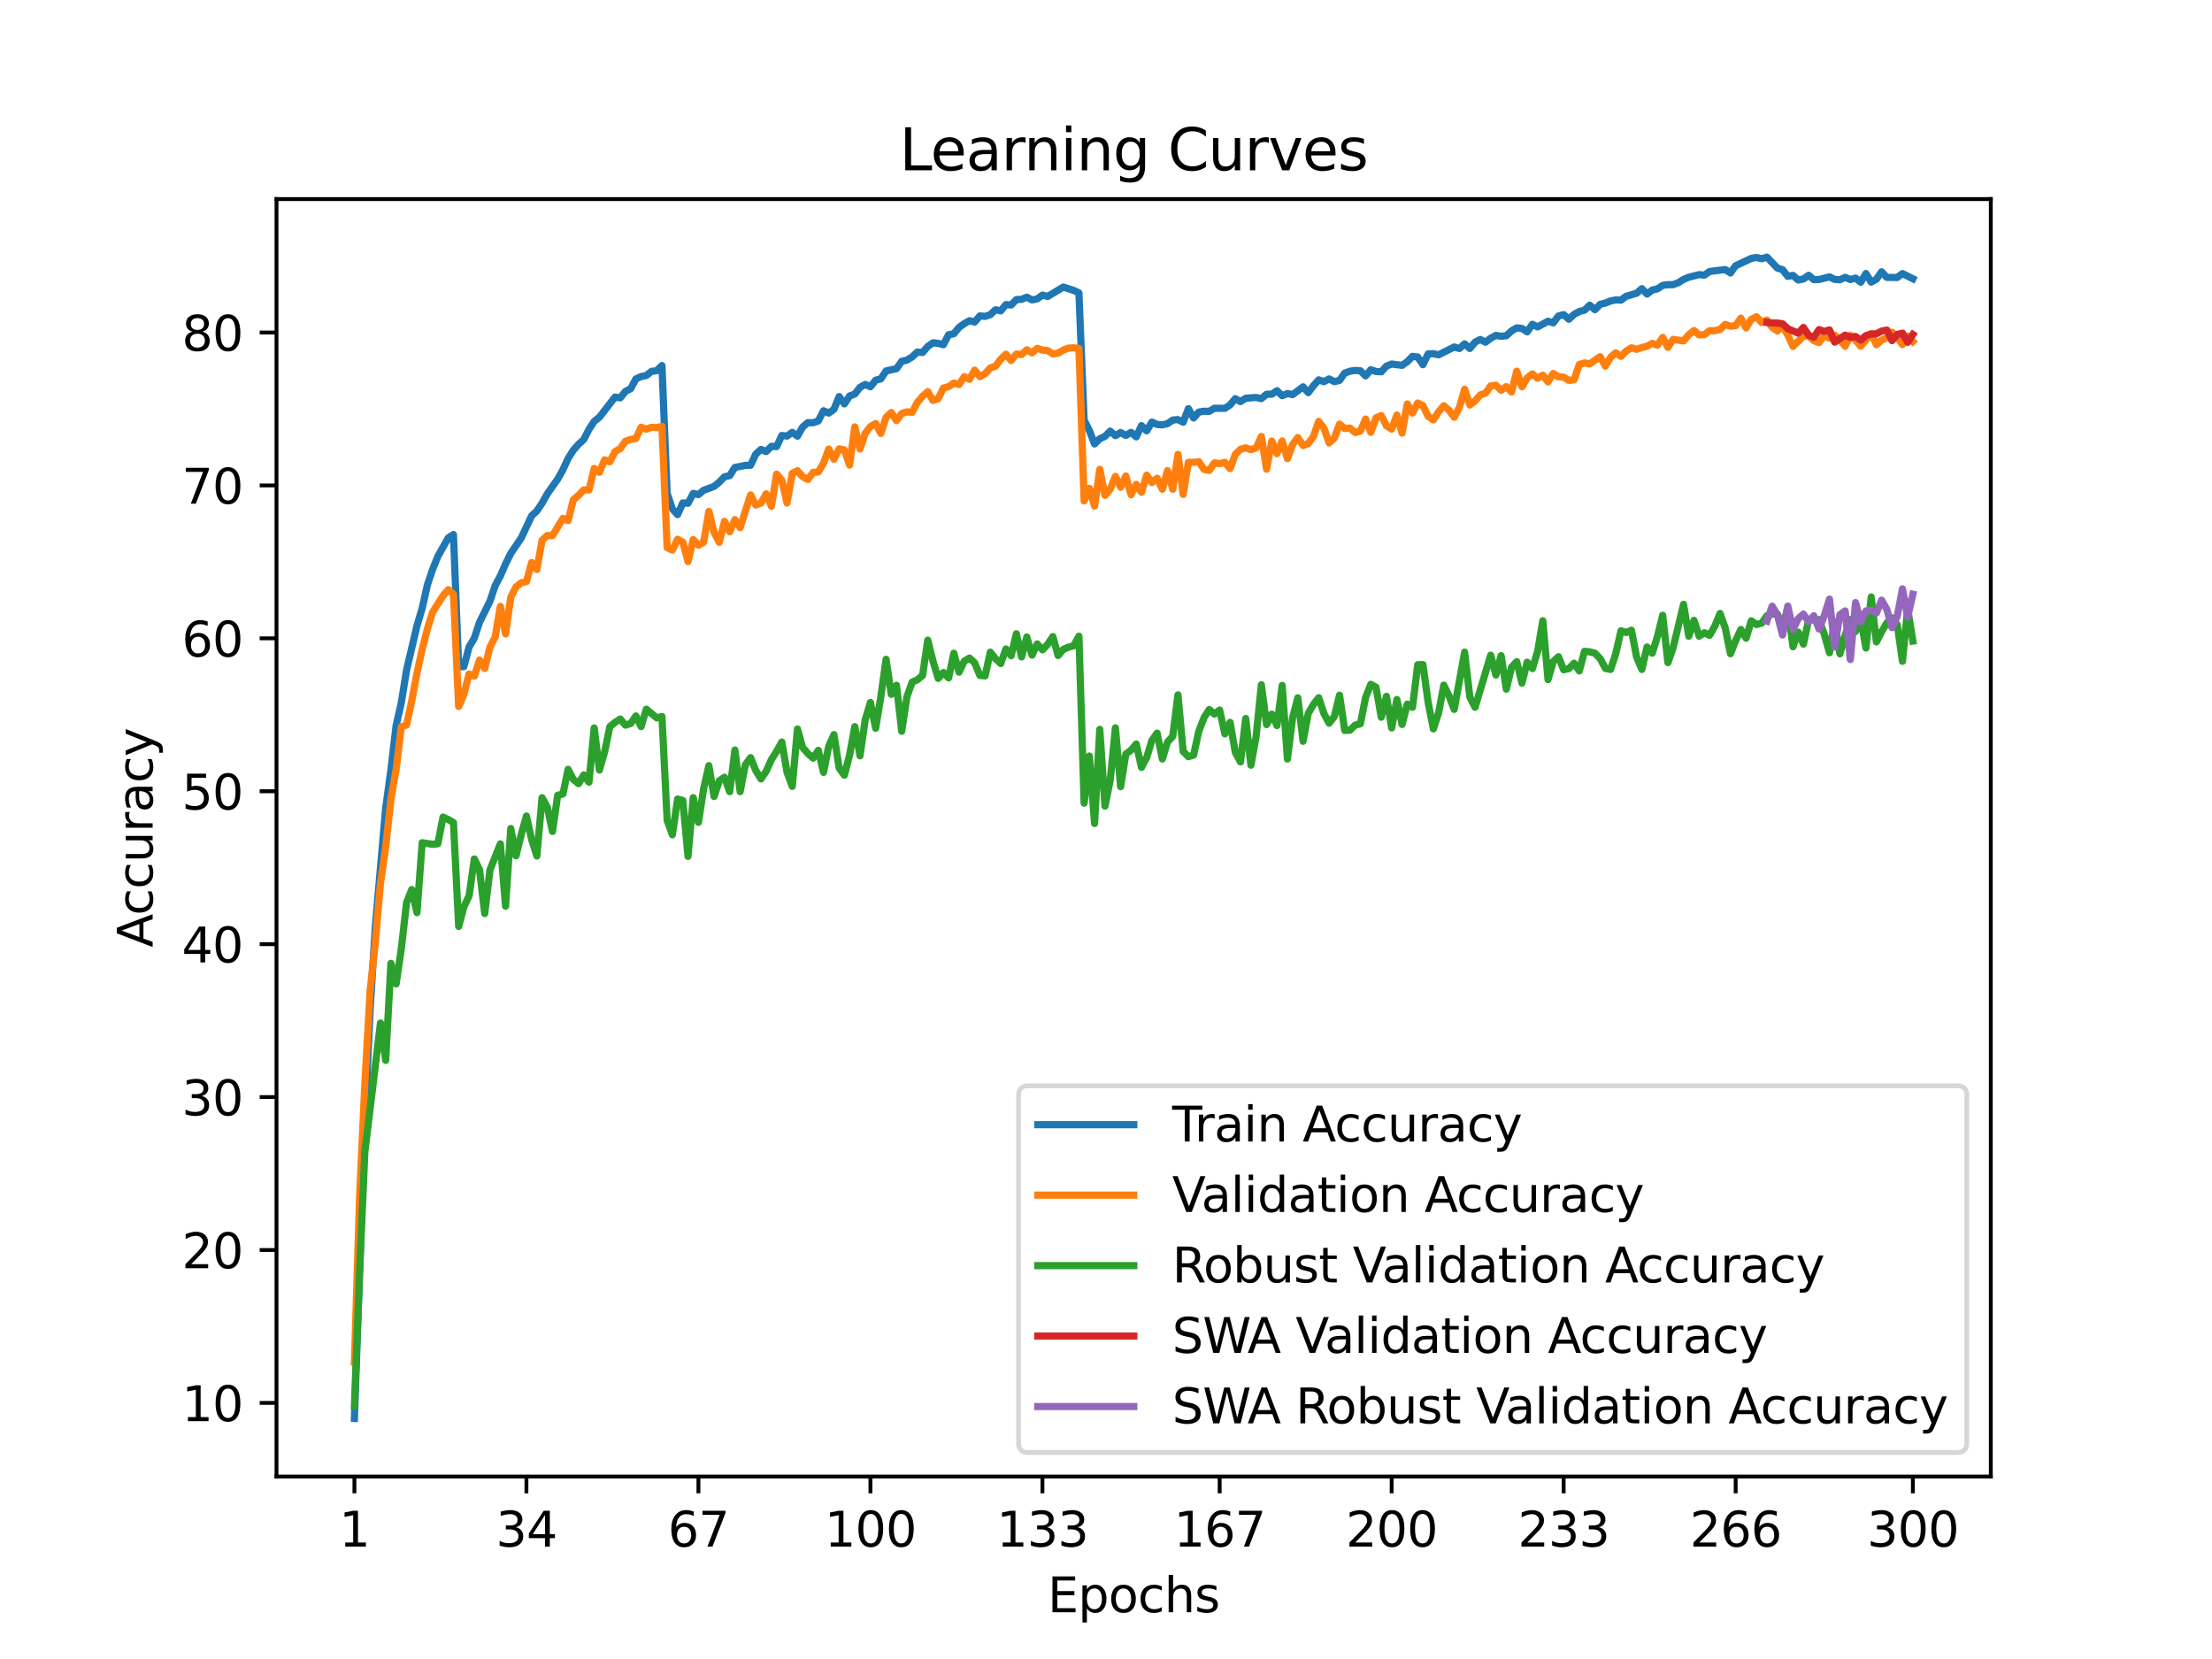 <?xml version="1.0" encoding="utf-8" standalone="no"?>
<!DOCTYPE svg PUBLIC "-//W3C//DTD SVG 1.1//EN"
  "http://www.w3.org/Graphics/SVG/1.1/DTD/svg11.dtd">
<svg xmlns:xlink="http://www.w3.org/1999/xlink" width="460.8pt" height="345.6pt" viewBox="0 0 460.8 345.6" xmlns="http://www.w3.org/2000/svg" version="1.1">
 <defs>
  <style type="text/css">*{stroke-linejoin: round; stroke-linecap: butt}</style>
 </defs>
 <g id="figure_1">
  <g id="patch_1">
   <path d="M 0 345.6 
L 460.8 345.6 
L 460.8 0 
L 0 0 
z
" style="fill: #ffffff"/>
  </g>
  <g id="axes_1">
   <g id="patch_2">
    <path d="M 57.6 307.584 
L 414.72 307.584 
L 414.72 41.472 
L 57.6 41.472 
z
" style="fill: #ffffff"/>
   </g>
   <g id="matplotlib.axis_1">
    <g id="xtick_1">
     <g id="line2d_1">
      <defs>
       <path id="m612e9c7cdf" d="M 0 0 
L 0 3.5 
" style="stroke: #000000; stroke-width: 0.8"/>
      </defs>
      <g>
       <use xlink:href="#m612e9c7cdf" x="73.833" y="307.584" style="stroke: #000000; stroke-width: 0.8"/>
      </g>
     </g>
     <g id="text_1">
      <!-- 1 -->
      <g transform="translate(70.651 322.182) scale(0.1 -0.1)">
       <defs>
        <path id="DejaVuSans-31" d="M 794 531 
L 1825 531 
L 1825 4091 
L 703 3866 
L 703 4441 
L 1819 4666 
L 2450 4666 
L 2450 531 
L 3481 531 
L 3481 0 
L 794 0 
L 794 531 
z
" transform="scale(0.016)"/>
       </defs>
       <use xlink:href="#DejaVuSans-31"/>
      </g>
     </g>
    </g>
    <g id="xtick_2">
     <g id="line2d_2">
      <g>
       <use xlink:href="#m612e9c7cdf" x="109.664" y="307.584" style="stroke: #000000; stroke-width: 0.8"/>
      </g>
     </g>
     <g id="text_2">
      <!-- 34 -->
      <g transform="translate(103.302 322.182) scale(0.1 -0.1)">
       <defs>
        <path id="DejaVuSans-33" d="M 2597 2516 
Q 3050 2419 3304 2112 
Q 3559 1806 3559 1356 
Q 3559 666 3084 287 
Q 2609 -91 1734 -91 
Q 1441 -91 1130 -33 
Q 819 25 488 141 
L 488 750 
Q 750 597 1062 519 
Q 1375 441 1716 441 
Q 2309 441 2620 675 
Q 2931 909 2931 1356 
Q 2931 1769 2642 2001 
Q 2353 2234 1838 2234 
L 1294 2234 
L 1294 2753 
L 1863 2753 
Q 2328 2753 2575 2939 
Q 2822 3125 2822 3475 
Q 2822 3834 2567 4026 
Q 2313 4219 1838 4219 
Q 1578 4219 1281 4162 
Q 984 4106 628 3988 
L 628 4550 
Q 988 4650 1302 4700 
Q 1616 4750 1894 4750 
Q 2613 4750 3031 4423 
Q 3450 4097 3450 3541 
Q 3450 3153 3228 2886 
Q 3006 2619 2597 2516 
z
" transform="scale(0.016)"/>
        <path id="DejaVuSans-34" d="M 2419 4116 
L 825 1625 
L 2419 1625 
L 2419 4116 
z
M 2253 4666 
L 3047 4666 
L 3047 1625 
L 3713 1625 
L 3713 1100 
L 3047 1100 
L 3047 0 
L 2419 0 
L 2419 1100 
L 313 1100 
L 313 1709 
L 2253 4666 
z
" transform="scale(0.016)"/>
       </defs>
       <use xlink:href="#DejaVuSans-33"/>
       <use xlink:href="#DejaVuSans-34" x="63.623"/>
      </g>
     </g>
    </g>
    <g id="xtick_3">
     <g id="line2d_3">
      <g>
       <use xlink:href="#m612e9c7cdf" x="145.496" y="307.584" style="stroke: #000000; stroke-width: 0.8"/>
      </g>
     </g>
     <g id="text_3">
      <!-- 67 -->
      <g transform="translate(139.133 322.182) scale(0.1 -0.1)">
       <defs>
        <path id="DejaVuSans-36" d="M 2113 2584 
Q 1688 2584 1439 2293 
Q 1191 2003 1191 1497 
Q 1191 994 1439 701 
Q 1688 409 2113 409 
Q 2538 409 2786 701 
Q 3034 994 3034 1497 
Q 3034 2003 2786 2293 
Q 2538 2584 2113 2584 
z
M 3366 4563 
L 3366 3988 
Q 3128 4100 2886 4159 
Q 2644 4219 2406 4219 
Q 1781 4219 1451 3797 
Q 1122 3375 1075 2522 
Q 1259 2794 1537 2939 
Q 1816 3084 2150 3084 
Q 2853 3084 3261 2657 
Q 3669 2231 3669 1497 
Q 3669 778 3244 343 
Q 2819 -91 2113 -91 
Q 1303 -91 875 529 
Q 447 1150 447 2328 
Q 447 3434 972 4092 
Q 1497 4750 2381 4750 
Q 2619 4750 2861 4703 
Q 3103 4656 3366 4563 
z
" transform="scale(0.016)"/>
        <path id="DejaVuSans-37" d="M 525 4666 
L 3525 4666 
L 3525 4397 
L 1831 0 
L 1172 0 
L 2766 4134 
L 525 4134 
L 525 4666 
z
" transform="scale(0.016)"/>
       </defs>
       <use xlink:href="#DejaVuSans-36"/>
       <use xlink:href="#DejaVuSans-37" x="63.623"/>
      </g>
     </g>
    </g>
    <g id="xtick_4">
     <g id="line2d_4">
      <g>
       <use xlink:href="#m612e9c7cdf" x="181.327" y="307.584" style="stroke: #000000; stroke-width: 0.8"/>
      </g>
     </g>
     <g id="text_4">
      <!-- 100 -->
      <g transform="translate(171.783 322.182) scale(0.1 -0.1)">
       <defs>
        <path id="DejaVuSans-30" d="M 2034 4250 
Q 1547 4250 1301 3770 
Q 1056 3291 1056 2328 
Q 1056 1369 1301 889 
Q 1547 409 2034 409 
Q 2525 409 2770 889 
Q 3016 1369 3016 2328 
Q 3016 3291 2770 3770 
Q 2525 4250 2034 4250 
z
M 2034 4750 
Q 2819 4750 3233 4129 
Q 3647 3509 3647 2328 
Q 3647 1150 3233 529 
Q 2819 -91 2034 -91 
Q 1250 -91 836 529 
Q 422 1150 422 2328 
Q 422 3509 836 4129 
Q 1250 4750 2034 4750 
z
" transform="scale(0.016)"/>
       </defs>
       <use xlink:href="#DejaVuSans-31"/>
       <use xlink:href="#DejaVuSans-30" x="63.623"/>
       <use xlink:href="#DejaVuSans-30" x="127.246"/>
      </g>
     </g>
    </g>
    <g id="xtick_5">
     <g id="line2d_5">
      <g>
       <use xlink:href="#m612e9c7cdf" x="217.158" y="307.584" style="stroke: #000000; stroke-width: 0.8"/>
      </g>
     </g>
     <g id="text_5">
      <!-- 133 -->
      <g transform="translate(207.615 322.182) scale(0.1 -0.1)">
       <use xlink:href="#DejaVuSans-31"/>
       <use xlink:href="#DejaVuSans-33" x="63.623"/>
       <use xlink:href="#DejaVuSans-33" x="127.246"/>
      </g>
     </g>
    </g>
    <g id="xtick_6">
     <g id="line2d_6">
      <g>
       <use xlink:href="#m612e9c7cdf" x="254.076" y="307.584" style="stroke: #000000; stroke-width: 0.8"/>
      </g>
     </g>
     <g id="text_6">
      <!-- 167 -->
      <g transform="translate(244.532 322.182) scale(0.1 -0.1)">
       <use xlink:href="#DejaVuSans-31"/>
       <use xlink:href="#DejaVuSans-36" x="63.623"/>
       <use xlink:href="#DejaVuSans-37" x="127.246"/>
      </g>
     </g>
    </g>
    <g id="xtick_7">
     <g id="line2d_7">
      <g>
       <use xlink:href="#m612e9c7cdf" x="289.907" y="307.584" style="stroke: #000000; stroke-width: 0.8"/>
      </g>
     </g>
     <g id="text_7">
      <!-- 200 -->
      <g transform="translate(280.363 322.182) scale(0.1 -0.1)">
       <defs>
        <path id="DejaVuSans-32" d="M 1228 531 
L 3431 531 
L 3431 0 
L 469 0 
L 469 531 
Q 828 903 1448 1529 
Q 2069 2156 2228 2338 
Q 2531 2678 2651 2914 
Q 2772 3150 2772 3378 
Q 2772 3750 2511 3984 
Q 2250 4219 1831 4219 
Q 1534 4219 1204 4116 
Q 875 4013 500 3803 
L 500 4441 
Q 881 4594 1212 4672 
Q 1544 4750 1819 4750 
Q 2544 4750 2975 4387 
Q 3406 4025 3406 3419 
Q 3406 3131 3298 2873 
Q 3191 2616 2906 2266 
Q 2828 2175 2409 1742 
Q 1991 1309 1228 531 
z
" transform="scale(0.016)"/>
       </defs>
       <use xlink:href="#DejaVuSans-32"/>
       <use xlink:href="#DejaVuSans-30" x="63.623"/>
       <use xlink:href="#DejaVuSans-30" x="127.246"/>
      </g>
     </g>
    </g>
    <g id="xtick_8">
     <g id="line2d_8">
      <g>
       <use xlink:href="#m612e9c7cdf" x="325.739" y="307.584" style="stroke: #000000; stroke-width: 0.8"/>
      </g>
     </g>
     <g id="text_8">
      <!-- 233 -->
      <g transform="translate(316.195 322.182) scale(0.1 -0.1)">
       <use xlink:href="#DejaVuSans-32"/>
       <use xlink:href="#DejaVuSans-33" x="63.623"/>
       <use xlink:href="#DejaVuSans-33" x="127.246"/>
      </g>
     </g>
    </g>
    <g id="xtick_9">
     <g id="line2d_9">
      <g>
       <use xlink:href="#m612e9c7cdf" x="361.57" y="307.584" style="stroke: #000000; stroke-width: 0.8"/>
      </g>
     </g>
     <g id="text_9">
      <!-- 266 -->
      <g transform="translate(352.026 322.182) scale(0.1 -0.1)">
       <use xlink:href="#DejaVuSans-32"/>
       <use xlink:href="#DejaVuSans-36" x="63.623"/>
       <use xlink:href="#DejaVuSans-36" x="127.246"/>
      </g>
     </g>
    </g>
    <g id="xtick_10">
     <g id="line2d_10">
      <g>
       <use xlink:href="#m612e9c7cdf" x="398.487" y="307.584" style="stroke: #000000; stroke-width: 0.8"/>
      </g>
     </g>
     <g id="text_10">
      <!-- 300 -->
      <g transform="translate(388.944 322.182) scale(0.1 -0.1)">
       <use xlink:href="#DejaVuSans-33"/>
       <use xlink:href="#DejaVuSans-30" x="63.623"/>
       <use xlink:href="#DejaVuSans-30" x="127.246"/>
      </g>
     </g>
    </g>
    <g id="text_11">
     <!-- Epochs -->
     <g transform="translate(218.244 335.861) scale(0.1 -0.1)">
      <defs>
       <path id="DejaVuSans-45" d="M 628 4666 
L 3578 4666 
L 3578 4134 
L 1259 4134 
L 1259 2753 
L 3481 2753 
L 3481 2222 
L 1259 2222 
L 1259 531 
L 3634 531 
L 3634 0 
L 628 0 
L 628 4666 
z
" transform="scale(0.016)"/>
       <path id="DejaVuSans-70" d="M 1159 525 
L 1159 -1331 
L 581 -1331 
L 581 3500 
L 1159 3500 
L 1159 2969 
Q 1341 3281 1617 3432 
Q 1894 3584 2278 3584 
Q 2916 3584 3314 3078 
Q 3713 2572 3713 1747 
Q 3713 922 3314 415 
Q 2916 -91 2278 -91 
Q 1894 -91 1617 61 
Q 1341 213 1159 525 
z
M 3116 1747 
Q 3116 2381 2855 2742 
Q 2594 3103 2138 3103 
Q 1681 3103 1420 2742 
Q 1159 2381 1159 1747 
Q 1159 1113 1420 752 
Q 1681 391 2138 391 
Q 2594 391 2855 752 
Q 3116 1113 3116 1747 
z
" transform="scale(0.016)"/>
       <path id="DejaVuSans-6f" d="M 1959 3097 
Q 1497 3097 1228 2736 
Q 959 2375 959 1747 
Q 959 1119 1226 758 
Q 1494 397 1959 397 
Q 2419 397 2687 759 
Q 2956 1122 2956 1747 
Q 2956 2369 2687 2733 
Q 2419 3097 1959 3097 
z
M 1959 3584 
Q 2709 3584 3137 3096 
Q 3566 2609 3566 1747 
Q 3566 888 3137 398 
Q 2709 -91 1959 -91 
Q 1206 -91 779 398 
Q 353 888 353 1747 
Q 353 2609 779 3096 
Q 1206 3584 1959 3584 
z
" transform="scale(0.016)"/>
       <path id="DejaVuSans-63" d="M 3122 3366 
L 3122 2828 
Q 2878 2963 2633 3030 
Q 2388 3097 2138 3097 
Q 1578 3097 1268 2742 
Q 959 2388 959 1747 
Q 959 1106 1268 751 
Q 1578 397 2138 397 
Q 2388 397 2633 464 
Q 2878 531 3122 666 
L 3122 134 
Q 2881 22 2623 -34 
Q 2366 -91 2075 -91 
Q 1284 -91 818 406 
Q 353 903 353 1747 
Q 353 2603 823 3093 
Q 1294 3584 2113 3584 
Q 2378 3584 2631 3529 
Q 2884 3475 3122 3366 
z
" transform="scale(0.016)"/>
       <path id="DejaVuSans-68" d="M 3513 2113 
L 3513 0 
L 2938 0 
L 2938 2094 
Q 2938 2591 2744 2837 
Q 2550 3084 2163 3084 
Q 1697 3084 1428 2787 
Q 1159 2491 1159 1978 
L 1159 0 
L 581 0 
L 581 4863 
L 1159 4863 
L 1159 2956 
Q 1366 3272 1645 3428 
Q 1925 3584 2291 3584 
Q 2894 3584 3203 3211 
Q 3513 2838 3513 2113 
z
" transform="scale(0.016)"/>
       <path id="DejaVuSans-73" d="M 2834 3397 
L 2834 2853 
Q 2591 2978 2328 3040 
Q 2066 3103 1784 3103 
Q 1356 3103 1142 2972 
Q 928 2841 928 2578 
Q 928 2378 1081 2264 
Q 1234 2150 1697 2047 
L 1894 2003 
Q 2506 1872 2764 1633 
Q 3022 1394 3022 966 
Q 3022 478 2636 193 
Q 2250 -91 1575 -91 
Q 1294 -91 989 -36 
Q 684 19 347 128 
L 347 722 
Q 666 556 975 473 
Q 1284 391 1588 391 
Q 1994 391 2212 530 
Q 2431 669 2431 922 
Q 2431 1156 2273 1281 
Q 2116 1406 1581 1522 
L 1381 1569 
Q 847 1681 609 1914 
Q 372 2147 372 2553 
Q 372 3047 722 3315 
Q 1072 3584 1716 3584 
Q 2034 3584 2315 3537 
Q 2597 3491 2834 3397 
z
" transform="scale(0.016)"/>
      </defs>
      <use xlink:href="#DejaVuSans-45"/>
      <use xlink:href="#DejaVuSans-70" x="63.184"/>
      <use xlink:href="#DejaVuSans-6f" x="126.66"/>
      <use xlink:href="#DejaVuSans-63" x="187.842"/>
      <use xlink:href="#DejaVuSans-68" x="242.822"/>
      <use xlink:href="#DejaVuSans-73" x="306.201"/>
     </g>
    </g>
   </g>
   <g id="matplotlib.axis_2">
    <g id="ytick_1">
     <g id="line2d_11">
      <defs>
       <path id="md331757afc" d="M 0 0 
L -3.5 0 
" style="stroke: #000000; stroke-width: 0.8"/>
      </defs>
      <g>
       <use xlink:href="#md331757afc" x="57.6" y="292.252" style="stroke: #000000; stroke-width: 0.8"/>
      </g>
     </g>
     <g id="text_12">
      <!-- 10 -->
      <g transform="translate(37.875 296.051) scale(0.1 -0.1)">
       <use xlink:href="#DejaVuSans-31"/>
       <use xlink:href="#DejaVuSans-30" x="63.623"/>
      </g>
     </g>
    </g>
    <g id="ytick_2">
     <g id="line2d_12">
      <g>
       <use xlink:href="#md331757afc" x="57.6" y="260.397" style="stroke: #000000; stroke-width: 0.8"/>
      </g>
     </g>
     <g id="text_13">
      <!-- 20 -->
      <g transform="translate(37.875 264.196) scale(0.1 -0.1)">
       <use xlink:href="#DejaVuSans-32"/>
       <use xlink:href="#DejaVuSans-30" x="63.623"/>
      </g>
     </g>
    </g>
    <g id="ytick_3">
     <g id="line2d_13">
      <g>
       <use xlink:href="#md331757afc" x="57.6" y="228.542" style="stroke: #000000; stroke-width: 0.8"/>
      </g>
     </g>
     <g id="text_14">
      <!-- 30 -->
      <g transform="translate(37.875 232.341) scale(0.1 -0.1)">
       <use xlink:href="#DejaVuSans-33"/>
       <use xlink:href="#DejaVuSans-30" x="63.623"/>
      </g>
     </g>
    </g>
    <g id="ytick_4">
     <g id="line2d_14">
      <g>
       <use xlink:href="#md331757afc" x="57.6" y="196.687" style="stroke: #000000; stroke-width: 0.8"/>
      </g>
     </g>
     <g id="text_15">
      <!-- 40 -->
      <g transform="translate(37.875 200.486) scale(0.1 -0.1)">
       <use xlink:href="#DejaVuSans-34"/>
       <use xlink:href="#DejaVuSans-30" x="63.623"/>
      </g>
     </g>
    </g>
    <g id="ytick_5">
     <g id="line2d_15">
      <g>
       <use xlink:href="#md331757afc" x="57.6" y="164.832" style="stroke: #000000; stroke-width: 0.8"/>
      </g>
     </g>
     <g id="text_16">
      <!-- 50 -->
      <g transform="translate(37.875 168.631) scale(0.1 -0.1)">
       <defs>
        <path id="DejaVuSans-35" d="M 691 4666 
L 3169 4666 
L 3169 4134 
L 1269 4134 
L 1269 2991 
Q 1406 3038 1543 3061 
Q 1681 3084 1819 3084 
Q 2600 3084 3056 2656 
Q 3513 2228 3513 1497 
Q 3513 744 3044 326 
Q 2575 -91 1722 -91 
Q 1428 -91 1123 -41 
Q 819 9 494 109 
L 494 744 
Q 775 591 1075 516 
Q 1375 441 1709 441 
Q 2250 441 2565 725 
Q 2881 1009 2881 1497 
Q 2881 1984 2565 2268 
Q 2250 2553 1709 2553 
Q 1456 2553 1204 2497 
Q 953 2441 691 2322 
L 691 4666 
z
" transform="scale(0.016)"/>
       </defs>
       <use xlink:href="#DejaVuSans-35"/>
       <use xlink:href="#DejaVuSans-30" x="63.623"/>
      </g>
     </g>
    </g>
    <g id="ytick_6">
     <g id="line2d_16">
      <g>
       <use xlink:href="#md331757afc" x="57.6" y="132.977" style="stroke: #000000; stroke-width: 0.8"/>
      </g>
     </g>
     <g id="text_17">
      <!-- 60 -->
      <g transform="translate(37.875 136.777) scale(0.1 -0.1)">
       <use xlink:href="#DejaVuSans-36"/>
       <use xlink:href="#DejaVuSans-30" x="63.623"/>
      </g>
     </g>
    </g>
    <g id="ytick_7">
     <g id="line2d_17">
      <g>
       <use xlink:href="#md331757afc" x="57.6" y="101.122" style="stroke: #000000; stroke-width: 0.8"/>
      </g>
     </g>
     <g id="text_18">
      <!-- 70 -->
      <g transform="translate(37.875 104.922) scale(0.1 -0.1)">
       <use xlink:href="#DejaVuSans-37"/>
       <use xlink:href="#DejaVuSans-30" x="63.623"/>
      </g>
     </g>
    </g>
    <g id="ytick_8">
     <g id="line2d_18">
      <g>
       <use xlink:href="#md331757afc" x="57.6" y="69.267" style="stroke: #000000; stroke-width: 0.8"/>
      </g>
     </g>
     <g id="text_19">
      <!-- 80 -->
      <g transform="translate(37.875 73.067) scale(0.1 -0.1)">
       <defs>
        <path id="DejaVuSans-38" d="M 2034 2216 
Q 1584 2216 1326 1975 
Q 1069 1734 1069 1313 
Q 1069 891 1326 650 
Q 1584 409 2034 409 
Q 2484 409 2743 651 
Q 3003 894 3003 1313 
Q 3003 1734 2745 1975 
Q 2488 2216 2034 2216 
z
M 1403 2484 
Q 997 2584 770 2862 
Q 544 3141 544 3541 
Q 544 4100 942 4425 
Q 1341 4750 2034 4750 
Q 2731 4750 3128 4425 
Q 3525 4100 3525 3541 
Q 3525 3141 3298 2862 
Q 3072 2584 2669 2484 
Q 3125 2378 3379 2068 
Q 3634 1759 3634 1313 
Q 3634 634 3220 271 
Q 2806 -91 2034 -91 
Q 1263 -91 848 271 
Q 434 634 434 1313 
Q 434 1759 690 2068 
Q 947 2378 1403 2484 
z
M 1172 3481 
Q 1172 3119 1398 2916 
Q 1625 2713 2034 2713 
Q 2441 2713 2670 2916 
Q 2900 3119 2900 3481 
Q 2900 3844 2670 4047 
Q 2441 4250 2034 4250 
Q 1625 4250 1398 4047 
Q 1172 3844 1172 3481 
z
" transform="scale(0.016)"/>
       </defs>
       <use xlink:href="#DejaVuSans-38"/>
       <use xlink:href="#DejaVuSans-30" x="63.623"/>
      </g>
     </g>
    </g>
    <g id="text_20">
     <!-- Accuracy -->
     <g transform="translate(31.795 197.356) rotate(-90) scale(0.1 -0.1)">
      <defs>
       <path id="DejaVuSans-41" d="M 2188 4044 
L 1331 1722 
L 3047 1722 
L 2188 4044 
z
M 1831 4666 
L 2547 4666 
L 4325 0 
L 3669 0 
L 3244 1197 
L 1141 1197 
L 716 0 
L 50 0 
L 1831 4666 
z
" transform="scale(0.016)"/>
       <path id="DejaVuSans-75" d="M 544 1381 
L 544 3500 
L 1119 3500 
L 1119 1403 
Q 1119 906 1312 657 
Q 1506 409 1894 409 
Q 2359 409 2629 706 
Q 2900 1003 2900 1516 
L 2900 3500 
L 3475 3500 
L 3475 0 
L 2900 0 
L 2900 538 
Q 2691 219 2414 64 
Q 2138 -91 1772 -91 
Q 1169 -91 856 284 
Q 544 659 544 1381 
z
M 1991 3584 
L 1991 3584 
z
" transform="scale(0.016)"/>
       <path id="DejaVuSans-72" d="M 2631 2963 
Q 2534 3019 2420 3045 
Q 2306 3072 2169 3072 
Q 1681 3072 1420 2755 
Q 1159 2438 1159 1844 
L 1159 0 
L 581 0 
L 581 3500 
L 1159 3500 
L 1159 2956 
Q 1341 3275 1631 3429 
Q 1922 3584 2338 3584 
Q 2397 3584 2469 3576 
Q 2541 3569 2628 3553 
L 2631 2963 
z
" transform="scale(0.016)"/>
       <path id="DejaVuSans-61" d="M 2194 1759 
Q 1497 1759 1228 1600 
Q 959 1441 959 1056 
Q 959 750 1161 570 
Q 1363 391 1709 391 
Q 2188 391 2477 730 
Q 2766 1069 2766 1631 
L 2766 1759 
L 2194 1759 
z
M 3341 1997 
L 3341 0 
L 2766 0 
L 2766 531 
Q 2569 213 2275 61 
Q 1981 -91 1556 -91 
Q 1019 -91 701 211 
Q 384 513 384 1019 
Q 384 1609 779 1909 
Q 1175 2209 1959 2209 
L 2766 2209 
L 2766 2266 
Q 2766 2663 2505 2880 
Q 2244 3097 1772 3097 
Q 1472 3097 1187 3025 
Q 903 2953 641 2809 
L 641 3341 
Q 956 3463 1253 3523 
Q 1550 3584 1831 3584 
Q 2591 3584 2966 3190 
Q 3341 2797 3341 1997 
z
" transform="scale(0.016)"/>
       <path id="DejaVuSans-79" d="M 2059 -325 
Q 1816 -950 1584 -1140 
Q 1353 -1331 966 -1331 
L 506 -1331 
L 506 -850 
L 844 -850 
Q 1081 -850 1212 -737 
Q 1344 -625 1503 -206 
L 1606 56 
L 191 3500 
L 800 3500 
L 1894 763 
L 2988 3500 
L 3597 3500 
L 2059 -325 
z
" transform="scale(0.016)"/>
      </defs>
      <use xlink:href="#DejaVuSans-41"/>
      <use xlink:href="#DejaVuSans-63" x="66.658"/>
      <use xlink:href="#DejaVuSans-63" x="121.639"/>
      <use xlink:href="#DejaVuSans-75" x="176.619"/>
      <use xlink:href="#DejaVuSans-72" x="239.998"/>
      <use xlink:href="#DejaVuSans-61" x="281.111"/>
      <use xlink:href="#DejaVuSans-63" x="342.391"/>
      <use xlink:href="#DejaVuSans-79" x="397.371"/>
     </g>
    </g>
   </g>
   <g id="line2d_19">
    <path d="M 73.833 295.488 
L 76.004 234.012 
L 77.09 210.6 
L 78.176 193.152 
L 80.348 168.318 
L 81.433 160.442 
L 82.519 151.131 
L 83.605 146.358 
L 84.691 139.597 
L 86.862 130.363 
L 87.948 126.686 
L 89.034 121.837 
L 90.12 118.619 
L 91.206 115.917 
L 93.377 112.049 
L 94.463 111.354 
L 95.549 138.909 
L 96.635 138.864 
L 97.72 134.773 
L 98.806 132.944 
L 99.892 129.637 
L 102.064 125.24 
L 103.149 122.003 
L 104.235 119.97 
L 105.321 117.465 
L 106.407 115.267 
L 108.578 112.08 
L 110.75 107.454 
L 111.836 106.447 
L 112.922 104.81 
L 114.007 102.878 
L 116.179 99.807 
L 117.265 97.851 
L 118.351 95.499 
L 119.436 93.791 
L 120.522 92.549 
L 121.608 91.561 
L 122.694 89.445 
L 123.78 87.769 
L 124.865 86.922 
L 128.123 82.71 
L 129.209 82.882 
L 130.294 81.524 
L 131.38 80.976 
L 132.466 78.937 
L 133.552 78.446 
L 134.638 78.223 
L 135.723 77.363 
L 136.809 77.223 
L 137.895 76.146 
L 138.981 102.783 
L 140.067 106.027 
L 141.152 107.199 
L 142.238 104.765 
L 143.324 104.835 
L 144.41 102.789 
L 145.496 103.038 
L 146.581 102.133 
L 148.753 101.33 
L 149.839 100.444 
L 150.925 99.323 
L 152.01 99.08 
L 153.096 97.373 
L 155.268 96.952 
L 156.354 96.92 
L 157.439 94.613 
L 158.525 93.626 
L 159.611 94.065 
L 160.697 92.976 
L 161.783 93.027 
L 162.868 90.713 
L 163.954 90.841 
L 165.04 90.064 
L 166.126 90.86 
L 167.212 88.948 
L 168.297 88.037 
L 169.383 88.075 
L 170.469 87.687 
L 171.555 85.577 
L 172.641 86.049 
L 173.726 85.278 
L 174.812 82.608 
L 175.898 84.143 
L 176.984 82.493 
L 178.07 82.085 
L 179.155 80.683 
L 180.241 80.084 
L 181.327 80.575 
L 182.413 79.205 
L 183.499 78.918 
L 184.584 77.274 
L 186.756 76.802 
L 187.842 75.267 
L 188.928 75.018 
L 190.013 74.355 
L 191.099 73.342 
L 192.185 73.431 
L 193.271 72.176 
L 194.357 71.411 
L 195.442 71.526 
L 196.528 71.806 
L 197.614 69.729 
L 198.7 69.525 
L 199.786 68.199 
L 200.871 67.422 
L 201.957 66.81 
L 203.043 67.084 
L 204.129 65.809 
L 205.215 65.911 
L 206.3 65.555 
L 207.386 64.529 
L 208.472 64.758 
L 209.558 63.446 
L 210.644 63.535 
L 211.729 62.4 
L 212.815 62.356 
L 213.901 61.903 
L 214.987 62.477 
L 216.073 62.267 
L 217.158 61.476 
L 218.244 61.763 
L 221.502 59.8 
L 223.673 60.495 
L 224.759 61.018 
L 225.845 87.534 
L 226.931 89.668 
L 228.016 92.485 
L 229.102 91.402 
L 230.188 90.905 
L 231.274 89.808 
L 232.36 90.752 
L 233.445 90.102 
L 234.531 90.713 
L 235.617 90.064 
L 236.703 91.006 
L 237.789 88.668 
L 238.875 89.751 
L 239.96 87.922 
L 241.046 88.426 
L 242.132 88.508 
L 243.218 88.247 
L 244.304 87.508 
L 245.389 87.406 
L 246.475 87.954 
L 247.561 85.125 
L 248.647 87.075 
L 249.733 85.845 
L 250.818 85.666 
L 251.904 85.685 
L 252.99 85.048 
L 255.162 85.061 
L 256.247 84.354 
L 257.333 83.047 
L 258.419 83.659 
L 259.505 82.958 
L 261.676 82.805 
L 262.762 83.041 
L 263.848 82.13 
L 264.934 82.117 
L 266.02 81.39 
L 267.105 82.436 
L 268.191 81.983 
L 269.277 82.206 
L 271.449 80.588 
L 272.534 81.792 
L 273.62 80.352 
L 274.706 79.128 
L 275.792 79.511 
L 276.878 78.937 
L 277.963 79.498 
L 279.049 79.243 
L 280.135 77.72 
L 281.221 77.331 
L 282.307 77.165 
L 283.392 77.242 
L 284.478 78.306 
L 285.564 77.025 
L 286.65 77.388 
L 287.736 77.459 
L 288.821 76.273 
L 289.907 75.834 
L 292.079 76.108 
L 293.165 75.349 
L 294.25 74.24 
L 295.336 74.368 
L 296.422 75.974 
L 297.508 73.724 
L 298.594 73.68 
L 299.679 73.915 
L 302.937 72.29 
L 304.023 72.609 
L 305.108 71.628 
L 306.194 72.596 
L 307.28 71.277 
L 308.366 70.716 
L 309.452 71.284 
L 310.537 70.455 
L 311.623 69.875 
L 312.709 70.054 
L 313.795 69.939 
L 314.881 68.939 
L 315.966 68.295 
L 317.052 68.422 
L 318.138 69.136 
L 319.224 67.556 
L 320.31 68.104 
L 322.481 66.918 
L 323.567 67.256 
L 324.653 65.829 
L 325.739 65.542 
L 326.824 66.504 
L 327.91 65.485 
L 328.996 64.886 
L 330.082 64.618 
L 331.168 63.573 
L 332.253 64.516 
L 333.339 63.407 
L 334.425 63.127 
L 335.511 62.7 
L 336.597 62.477 
L 337.682 62.528 
L 338.768 61.718 
L 340.94 61.088 
L 342.026 60.132 
L 343.111 61.253 
L 344.197 60.418 
L 345.283 60.17 
L 346.369 59.443 
L 347.455 59.31 
L 348.54 59.297 
L 349.626 58.883 
L 350.712 58.207 
L 351.798 57.755 
L 353.969 57.207 
L 355.055 57.315 
L 356.141 56.557 
L 359.398 56.149 
L 360.484 56.856 
L 361.57 55.352 
L 364.827 53.829 
L 365.913 53.644 
L 366.999 53.893 
L 368.085 53.568 
L 370.256 55.843 
L 371.342 56.181 
L 372.428 57.57 
L 373.514 57.366 
L 374.6 58.341 
L 375.685 58.112 
L 376.771 57.347 
L 377.857 58.258 
L 378.943 58.226 
L 381.114 57.678 
L 382.2 58.207 
L 383.286 58.271 
L 384.372 57.78 
L 385.458 58.233 
L 386.543 57.927 
L 387.629 58.793 
L 388.715 56.977 
L 389.801 58.774 
L 390.887 58.169 
L 391.972 56.62 
L 393.058 57.787 
L 395.23 57.812 
L 396.316 56.996 
L 398.487 58.067 
L 398.487 58.067 
" clip-path="url(#p7d569875d3)" style="fill: none; stroke: #1f77b4; stroke-width: 1.5; stroke-linecap: square"/>
   </g>
   <g id="line2d_20">
    <path d="M 73.833 283.747 
L 74.919 249.025 
L 76.004 225.803 
L 77.09 206.562 
L 78.176 196.369 
L 79.262 184.009 
L 80.348 176.427 
L 81.433 166.489 
L 82.519 160.277 
L 83.605 151.389 
L 84.691 151.039 
L 85.777 145.974 
L 86.862 140.24 
L 87.948 135.271 
L 89.034 131.002 
L 90.12 127.53 
L 92.291 124.09 
L 93.377 122.847 
L 94.463 123.803 
L 95.549 147.185 
L 96.635 144.668 
L 97.72 140.4 
L 98.806 140.845 
L 99.892 137.501 
L 100.978 139.253 
L 102.064 134.825 
L 103.149 132.691 
L 104.235 126.32 
L 105.321 132.054 
L 106.407 124.376 
L 107.493 122.274 
L 108.578 121.414 
L 109.664 121.159 
L 110.75 117.177 
L 111.836 118.643 
L 112.922 112.558 
L 114.007 111.571 
L 115.093 111.571 
L 117.265 108.003 
L 118.351 108.449 
L 119.436 104.117 
L 120.522 103.193 
L 121.608 102.046 
L 122.694 102.078 
L 123.78 97.586 
L 124.865 98.383 
L 125.951 95.803 
L 127.037 96.185 
L 128.123 94.082 
L 129.209 93.445 
L 130.294 91.916 
L 131.38 91.534 
L 132.466 91.343 
L 133.552 89.017 
L 134.638 89.4 
L 135.723 89.017 
L 136.809 89.081 
L 137.895 88.826 
L 138.981 114.087 
L 140.067 114.597 
L 141.152 112.335 
L 142.238 112.941 
L 143.324 116.986 
L 144.41 112.399 
L 145.496 113.578 
L 146.581 112.941 
L 147.667 106.538 
L 148.753 110.87 
L 149.839 112.972 
L 150.925 108.608 
L 152.01 110.774 
L 153.096 108.258 
L 154.182 109.914 
L 156.354 103.097 
L 157.439 105.2 
L 158.525 104.786 
L 159.611 102.874 
L 160.697 105.486 
L 161.783 98.765 
L 162.868 100.039 
L 163.954 104.786 
L 165.04 98.606 
L 166.126 98.064 
L 167.212 99.307 
L 168.297 99.88 
L 169.383 98.415 
L 170.469 98.319 
L 171.555 96.503 
L 172.641 93.541 
L 173.726 95.675 
L 174.812 93.509 
L 175.898 93.732 
L 176.984 96.886 
L 178.07 88.922 
L 179.155 93.541 
L 180.241 90.26 
L 181.327 88.858 
L 182.413 88.221 
L 183.499 90.292 
L 184.584 86.947 
L 185.67 85.928 
L 186.756 87.616 
L 187.842 86.15 
L 188.928 85.8 
L 190.013 85.896 
L 191.099 83.825 
L 192.185 82.551 
L 193.271 81.595 
L 194.357 83.411 
L 195.442 83.061 
L 196.528 80.831 
L 197.614 80.544 
L 198.7 79.811 
L 199.786 80.098 
L 200.871 78.473 
L 201.957 79.015 
L 203.043 77.104 
L 204.129 78.473 
L 205.215 77.836 
L 206.3 76.658 
L 207.386 76.275 
L 208.472 74.842 
L 209.558 73.791 
L 210.644 75.097 
L 211.729 73.759 
L 212.815 73.854 
L 213.901 72.867 
L 214.987 73.504 
L 216.073 72.58 
L 217.158 72.931 
L 218.244 73.026 
L 219.33 73.727 
L 220.416 73.568 
L 221.502 72.931 
L 222.587 72.517 
L 223.673 72.453 
L 224.759 72.58 
L 225.845 104.34 
L 226.931 101.728 
L 228.016 105.423 
L 229.102 97.778 
L 230.188 103.193 
L 231.274 101.919 
L 232.36 99.243 
L 233.445 101.505 
L 234.531 99.147 
L 235.617 103.065 
L 236.703 100.899 
L 237.789 102.556 
L 238.875 98.988 
L 239.96 100.517 
L 241.046 99.625 
L 242.132 101.919 
L 243.218 98.032 
L 244.304 101.919 
L 245.389 94.656 
L 246.475 103.002 
L 247.561 96.312 
L 248.647 96.312 
L 249.733 96.185 
L 250.818 97.778 
L 251.904 98.001 
L 252.99 96.408 
L 254.076 96.599 
L 255.162 96.312 
L 256.247 97.618 
L 257.333 94.656 
L 258.419 93.605 
L 259.505 93.286 
L 260.591 93.668 
L 261.676 93.318 
L 262.762 90.929 
L 263.848 97.746 
L 264.934 91.884 
L 266.02 94.496 
L 267.105 91.853 
L 268.191 95.548 
L 269.277 92.617 
L 270.363 91.152 
L 271.449 92.808 
L 272.534 92.394 
L 273.62 90.929 
L 274.706 87.775 
L 275.792 89.177 
L 276.878 92.267 
L 277.963 91.279 
L 279.049 88.348 
L 280.135 89.272 
L 281.221 89.177 
L 282.307 90.101 
L 283.392 89.782 
L 284.478 87.297 
L 285.564 90.069 
L 286.65 87.042 
L 287.736 86.565 
L 288.821 88.699 
L 289.907 89.4 
L 290.993 86.469 
L 292.079 90.228 
L 293.165 84.144 
L 294.25 86.055 
L 295.336 83.952 
L 296.422 84.494 
L 297.508 86.724 
L 298.594 87.488 
L 299.679 85.8 
L 300.765 84.526 
L 301.851 85.45 
L 302.937 86.915 
L 304.023 84.876 
L 305.108 81.086 
L 306.194 84.367 
L 307.28 83.538 
L 308.366 82.264 
L 309.452 81.914 
L 310.537 80.385 
L 311.623 80.257 
L 312.709 81.309 
L 313.795 80.544 
L 314.881 81.659 
L 315.966 77.327 
L 317.052 80.576 
L 318.138 78.728 
L 319.224 77.9 
L 320.31 78.792 
L 321.395 78.155 
L 322.481 79.557 
L 323.567 77.804 
L 324.653 78.505 
L 325.739 78.569 
L 326.824 79.238 
L 327.91 79.111 
L 328.996 75.925 
L 330.082 75.606 
L 331.168 75.798 
L 333.339 74.3 
L 334.425 76.275 
L 335.511 74.428 
L 336.597 73.504 
L 337.682 74.237 
L 338.768 73.122 
L 339.854 72.453 
L 340.94 72.771 
L 342.026 72.389 
L 343.111 72.134 
L 344.197 71.529 
L 345.283 71.911 
L 346.369 70.287 
L 347.455 72.357 
L 348.54 70.701 
L 350.712 71.019 
L 351.798 69.745 
L 352.884 68.853 
L 353.969 69.777 
L 355.055 69.713 
L 356.141 68.885 
L 357.227 68.885 
L 358.313 68.63 
L 359.398 67.579 
L 360.484 67.961 
L 361.57 67.834 
L 362.656 66.273 
L 363.742 68.312 
L 364.827 66.528 
L 365.913 65.986 
L 366.999 67.197 
L 368.085 66.687 
L 369.171 68.184 
L 370.256 68.949 
L 371.342 68.025 
L 372.428 69.777 
L 373.514 72.166 
L 375.685 70.032 
L 376.771 70 
L 377.857 70.956 
L 378.943 71.37 
L 380.029 69.841 
L 381.114 70.446 
L 382.2 69.841 
L 383.286 70.765 
L 384.372 72.134 
L 385.458 69.841 
L 386.543 70.828 
L 387.629 72.134 
L 389.801 69.458 
L 390.887 71.816 
L 391.972 70.86 
L 393.058 70.382 
L 394.144 69.204 
L 395.23 70.255 
L 396.316 71.784 
L 397.401 70 
L 398.487 71.147 
L 398.487 71.147 
" clip-path="url(#p7d569875d3)" style="fill: none; stroke: #ff7f0e; stroke-width: 1.5; stroke-linecap: square"/>
   </g>
   <g id="line2d_21">
    <path d="M 73.833 292.867 
L 74.919 264.681 
L 76.004 240.01 
L 79.262 213.12 
L 80.348 220.897 
L 81.433 200.686 
L 82.519 204.97 
L 83.605 197.632 
L 84.691 188.032 
L 85.777 185.307 
L 86.862 190.118 
L 87.948 175.553 
L 90.12 175.883 
L 91.206 175.773 
L 92.291 170.215 
L 93.377 170.72 
L 94.463 171.357 
L 95.549 192.997 
L 96.635 188.91 
L 97.72 186.626 
L 98.806 178.936 
L 99.892 181.177 
L 100.978 190.316 
L 102.064 181.221 
L 104.235 175.795 
L 105.321 188.778 
L 106.407 172.587 
L 107.493 178.277 
L 108.578 173.862 
L 109.664 169.995 
L 110.75 174.894 
L 111.836 178.321 
L 112.922 166.172 
L 114.007 168.15 
L 115.093 173.202 
L 116.179 165.667 
L 117.265 165.403 
L 118.351 160.263 
L 119.436 162.372 
L 120.522 163.25 
L 121.608 161.427 
L 122.694 162.943 
L 123.78 151.651 
L 124.865 160.417 
L 125.951 156.638 
L 127.037 151.387 
L 128.123 150.487 
L 129.209 149.784 
L 130.294 151.058 
L 131.38 150.728 
L 132.466 149.147 
L 133.552 151.365 
L 134.638 147.74 
L 136.809 149.542 
L 137.895 149.256 
L 138.981 170.896 
L 140.067 173.906 
L 141.152 166.458 
L 142.238 166.744 
L 143.324 178.387 
L 144.41 166.172 
L 145.496 171.313 
L 146.581 164.283 
L 147.667 159.494 
L 148.753 165.931 
L 149.839 162.657 
L 150.925 161.911 
L 152.01 164.92 
L 153.096 156.242 
L 154.182 164.92 
L 155.268 159.318 
L 156.354 157.824 
L 157.439 160.504 
L 158.525 162.262 
L 159.611 160.658 
L 160.697 158.241 
L 161.783 156.528 
L 162.868 154.573 
L 163.954 160.878 
L 165.04 163.822 
L 166.126 151.87 
L 167.212 155.715 
L 168.297 156.967 
L 169.383 157.934 
L 170.469 156.308 
L 171.555 160.9 
L 172.641 155.43 
L 173.726 153.035 
L 174.812 159.999 
L 175.898 161.493 
L 176.984 157.297 
L 178.07 151.365 
L 179.155 157.451 
L 180.241 149.937 
L 181.327 146.334 
L 182.413 151.717 
L 183.499 145.104 
L 184.584 137.349 
L 185.67 144.643 
L 186.756 142.754 
L 187.842 152.332 
L 188.928 145.148 
L 190.013 142.116 
L 191.099 141.611 
L 192.185 140.71 
L 193.271 133.351 
L 194.357 137.701 
L 195.442 141.326 
L 196.528 140.095 
L 197.614 141.216 
L 198.7 136.075 
L 199.786 140.029 
L 200.871 137.723 
L 201.957 137.086 
L 203.043 138.074 
L 204.129 140.71 
L 205.215 140.798 
L 206.3 135.855 
L 207.386 137.217 
L 208.472 138.228 
L 209.558 135.196 
L 210.644 136.602 
L 211.729 132.032 
L 212.815 136.844 
L 213.901 132.692 
L 214.987 136.471 
L 216.073 134.142 
L 217.158 135.372 
L 218.244 134.23 
L 219.33 132.604 
L 220.416 136.558 
L 221.502 135.284 
L 222.587 134.823 
L 223.673 134.515 
L 224.759 132.538 
L 225.845 167.315 
L 226.931 157.495 
L 228.016 171.555 
L 229.102 151.936 
L 230.188 167.93 
L 231.274 162.548 
L 232.36 151.629 
L 233.445 163.866 
L 234.531 157.077 
L 235.617 156.264 
L 236.703 154.99 
L 237.789 159.867 
L 238.875 157.802 
L 239.96 154.243 
L 241.046 152.727 
L 242.132 158.11 
L 243.218 154.573 
L 244.304 153.386 
L 245.389 144.753 
L 246.475 156.55 
L 247.561 157.626 
L 248.647 157.297 
L 249.733 152.332 
L 250.818 149.52 
L 251.904 147.806 
L 252.99 148.751 
L 254.076 147.916 
L 255.162 152.881 
L 256.247 150.487 
L 257.333 156.726 
L 258.419 158.725 
L 259.505 149.674 
L 260.591 159.406 
L 261.676 153.386 
L 262.762 142.644 
L 263.848 150.948 
L 264.934 148.773 
L 266.02 151.145 
L 267.105 142.798 
L 268.191 158.11 
L 269.277 149.498 
L 270.363 145.368 
L 271.449 154.419 
L 272.534 148.597 
L 273.62 146.752 
L 274.706 145.346 
L 275.792 148.641 
L 276.878 150.662 
L 277.963 149.278 
L 279.049 144.818 
L 280.135 152.156 
L 281.221 152.112 
L 282.307 151.058 
L 283.392 150.772 
L 284.478 145.28 
L 285.564 142.556 
L 286.65 143.171 
L 287.736 149.41 
L 288.821 145.06 
L 289.907 151.651 
L 290.993 145.719 
L 292.079 150.926 
L 293.165 146.686 
L 294.25 147.345 
L 295.336 138.47 
L 296.422 138.448 
L 297.508 146.312 
L 298.594 151.849 
L 299.679 148.531 
L 300.765 142.732 
L 301.851 144.95 
L 302.937 147.784 
L 305.108 135.855 
L 306.194 145.214 
L 307.28 147.345 
L 310.537 136.492 
L 311.623 140.622 
L 312.709 136.58 
L 313.795 143.566 
L 314.881 138.997 
L 315.966 137.832 
L 317.052 142.314 
L 318.138 137.942 
L 319.224 139.282 
L 320.31 135.723 
L 321.395 129.308 
L 322.481 141.567 
L 323.567 137.81 
L 324.653 136.8 
L 325.739 139.524 
L 326.824 139.282 
L 327.91 138.162 
L 328.996 139.766 
L 330.082 135.679 
L 331.168 135.789 
L 332.253 136.075 
L 333.339 137.195 
L 334.425 139.238 
L 335.511 139.458 
L 336.597 136.163 
L 337.682 131.396 
L 338.768 131.769 
L 339.854 131.286 
L 340.94 136.91 
L 342.026 139.458 
L 343.111 134.779 
L 344.197 136.075 
L 345.283 132.538 
L 346.369 128.166 
L 347.455 138.03 
L 348.54 134.955 
L 350.712 125.881 
L 351.798 132.538 
L 352.884 129.221 
L 353.969 132.538 
L 355.055 131.813 
L 356.141 132.34 
L 357.227 130.451 
L 358.313 127.793 
L 359.398 130.824 
L 360.484 136.185 
L 361.57 133.461 
L 362.656 131.132 
L 363.742 132.955 
L 364.827 129.33 
L 365.913 130.099 
L 366.999 129.814 
L 368.085 128.276 
L 369.171 127.924 
L 370.256 127.902 
L 371.342 130.671 
L 372.428 126.562 
L 373.514 134.735 
L 374.6 131.681 
L 375.685 134.186 
L 376.771 129.133 
L 378.943 129.089 
L 380.029 132.121 
L 381.114 135.987 
L 382.2 129.638 
L 383.286 136.207 
L 384.372 132.362 
L 385.458 129.067 
L 386.543 131.549 
L 387.629 129.045 
L 388.715 134.998 
L 389.801 124.365 
L 390.887 133.724 
L 391.972 131.593 
L 393.058 129.77 
L 394.144 128.715 
L 395.23 130.143 
L 396.316 137.767 
L 397.401 126.804 
L 398.487 133.548 
L 398.487 133.548 
" clip-path="url(#p7d569875d3)" style="fill: none; stroke: #2ca02c; stroke-width: 1.5; stroke-linecap: square"/>
   </g>
   <g id="line2d_22">
    <path d="M 368.085 67.165 
L 369.171 67.292 
L 370.256 67.292 
L 371.342 67.452 
L 372.428 68.471 
L 374.6 69.395 
L 375.685 68.216 
L 376.771 69.841 
L 377.857 70.255 
L 378.943 68.662 
L 380.029 69.044 
L 381.114 68.726 
L 382.2 71.274 
L 384.372 69.809 
L 385.458 70.287 
L 386.543 70.096 
L 387.629 70.86 
L 388.715 69.904 
L 389.801 69.618 
L 390.887 69.522 
L 391.972 68.981 
L 393.058 68.758 
L 394.144 70.956 
L 395.23 69.681 
L 396.316 69.395 
L 397.401 71.306 
L 398.487 69.681 
L 398.487 69.681 
" clip-path="url(#p7d569875d3)" style="fill: none; stroke: #d62728; stroke-width: 1.5; stroke-linecap: square"/>
   </g>
   <g id="line2d_23">
    <path d="M 368.085 129.374 
L 369.171 126.277 
L 370.256 128.1 
L 371.342 132.296 
L 372.428 126.255 
L 373.514 131.132 
L 374.6 128.869 
L 375.685 127.924 
L 376.771 129.506 
L 377.857 128.276 
L 378.943 131.044 
L 380.029 128.254 
L 381.114 124.805 
L 382.2 134.801 
L 383.286 128.034 
L 384.372 127.265 
L 385.458 137.393 
L 386.543 125.53 
L 387.629 129.528 
L 388.715 127.265 
L 389.801 127.156 
L 390.887 127.705 
L 391.972 125.025 
L 393.058 126.936 
L 394.144 130.758 
L 395.23 128.364 
L 396.316 122.652 
L 397.401 128.54 
L 398.487 123.794 
L 398.487 123.794 
" clip-path="url(#p7d569875d3)" style="fill: none; stroke: #9467bd; stroke-width: 1.5; stroke-linecap: square"/>
   </g>
   <g id="patch_3">
    <path d="M 57.6 307.584 
L 57.6 41.472 
" style="fill: none; stroke: #000000; stroke-width: 0.8; stroke-linejoin: miter; stroke-linecap: square"/>
   </g>
   <g id="patch_4">
    <path d="M 414.72 307.584 
L 414.72 41.472 
" style="fill: none; stroke: #000000; stroke-width: 0.8; stroke-linejoin: miter; stroke-linecap: square"/>
   </g>
   <g id="patch_5">
    <path d="M 57.6 307.584 
L 414.72 307.584 
" style="fill: none; stroke: #000000; stroke-width: 0.8; stroke-linejoin: miter; stroke-linecap: square"/>
   </g>
   <g id="patch_6">
    <path d="M 57.6 41.472 
L 414.72 41.472 
" style="fill: none; stroke: #000000; stroke-width: 0.8; stroke-linejoin: miter; stroke-linecap: square"/>
   </g>
   <g id="text_21">
    <!-- Learning Curves -->
    <g transform="translate(187.376 35.472) scale(0.12 -0.12)">
     <defs>
      <path id="DejaVuSans-4c" d="M 628 4666 
L 1259 4666 
L 1259 531 
L 3531 531 
L 3531 0 
L 628 0 
L 628 4666 
z
" transform="scale(0.016)"/>
      <path id="DejaVuSans-65" d="M 3597 1894 
L 3597 1613 
L 953 1613 
Q 991 1019 1311 708 
Q 1631 397 2203 397 
Q 2534 397 2845 478 
Q 3156 559 3463 722 
L 3463 178 
Q 3153 47 2828 -22 
Q 2503 -91 2169 -91 
Q 1331 -91 842 396 
Q 353 884 353 1716 
Q 353 2575 817 3079 
Q 1281 3584 2069 3584 
Q 2775 3584 3186 3129 
Q 3597 2675 3597 1894 
z
M 3022 2063 
Q 3016 2534 2758 2815 
Q 2500 3097 2075 3097 
Q 1594 3097 1305 2825 
Q 1016 2553 972 2059 
L 3022 2063 
z
" transform="scale(0.016)"/>
      <path id="DejaVuSans-6e" d="M 3513 2113 
L 3513 0 
L 2938 0 
L 2938 2094 
Q 2938 2591 2744 2837 
Q 2550 3084 2163 3084 
Q 1697 3084 1428 2787 
Q 1159 2491 1159 1978 
L 1159 0 
L 581 0 
L 581 3500 
L 1159 3500 
L 1159 2956 
Q 1366 3272 1645 3428 
Q 1925 3584 2291 3584 
Q 2894 3584 3203 3211 
Q 3513 2838 3513 2113 
z
" transform="scale(0.016)"/>
      <path id="DejaVuSans-69" d="M 603 3500 
L 1178 3500 
L 1178 0 
L 603 0 
L 603 3500 
z
M 603 4863 
L 1178 4863 
L 1178 4134 
L 603 4134 
L 603 4863 
z
" transform="scale(0.016)"/>
      <path id="DejaVuSans-67" d="M 2906 1791 
Q 2906 2416 2648 2759 
Q 2391 3103 1925 3103 
Q 1463 3103 1205 2759 
Q 947 2416 947 1791 
Q 947 1169 1205 825 
Q 1463 481 1925 481 
Q 2391 481 2648 825 
Q 2906 1169 2906 1791 
z
M 3481 434 
Q 3481 -459 3084 -895 
Q 2688 -1331 1869 -1331 
Q 1566 -1331 1297 -1286 
Q 1028 -1241 775 -1147 
L 775 -588 
Q 1028 -725 1275 -790 
Q 1522 -856 1778 -856 
Q 2344 -856 2625 -561 
Q 2906 -266 2906 331 
L 2906 616 
Q 2728 306 2450 153 
Q 2172 0 1784 0 
Q 1141 0 747 490 
Q 353 981 353 1791 
Q 353 2603 747 3093 
Q 1141 3584 1784 3584 
Q 2172 3584 2450 3431 
Q 2728 3278 2906 2969 
L 2906 3500 
L 3481 3500 
L 3481 434 
z
" transform="scale(0.016)"/>
      <path id="DejaVuSans-20" transform="scale(0.016)"/>
      <path id="DejaVuSans-43" d="M 4122 4306 
L 4122 3641 
Q 3803 3938 3442 4084 
Q 3081 4231 2675 4231 
Q 1875 4231 1450 3742 
Q 1025 3253 1025 2328 
Q 1025 1406 1450 917 
Q 1875 428 2675 428 
Q 3081 428 3442 575 
Q 3803 722 4122 1019 
L 4122 359 
Q 3791 134 3420 21 
Q 3050 -91 2638 -91 
Q 1578 -91 968 557 
Q 359 1206 359 2328 
Q 359 3453 968 4101 
Q 1578 4750 2638 4750 
Q 3056 4750 3426 4639 
Q 3797 4528 4122 4306 
z
" transform="scale(0.016)"/>
      <path id="DejaVuSans-76" d="M 191 3500 
L 800 3500 
L 1894 563 
L 2988 3500 
L 3597 3500 
L 2284 0 
L 1503 0 
L 191 3500 
z
" transform="scale(0.016)"/>
     </defs>
     <use xlink:href="#DejaVuSans-4c"/>
     <use xlink:href="#DejaVuSans-65" x="53.963"/>
     <use xlink:href="#DejaVuSans-61" x="115.486"/>
     <use xlink:href="#DejaVuSans-72" x="176.766"/>
     <use xlink:href="#DejaVuSans-6e" x="216.129"/>
     <use xlink:href="#DejaVuSans-69" x="279.508"/>
     <use xlink:href="#DejaVuSans-6e" x="307.291"/>
     <use xlink:href="#DejaVuSans-67" x="370.67"/>
     <use xlink:href="#DejaVuSans-20" x="434.146"/>
     <use xlink:href="#DejaVuSans-43" x="465.934"/>
     <use xlink:href="#DejaVuSans-75" x="535.758"/>
     <use xlink:href="#DejaVuSans-72" x="599.137"/>
     <use xlink:href="#DejaVuSans-76" x="640.25"/>
     <use xlink:href="#DejaVuSans-65" x="699.43"/>
     <use xlink:href="#DejaVuSans-73" x="760.953"/>
    </g>
   </g>
   <g id="legend_1">
    <g id="patch_7">
     <path d="M 214.189 302.584 
L 407.72 302.584 
Q 409.72 302.584 409.72 300.584 
L 409.72 228.193 
Q 409.72 226.193 407.72 226.193 
L 214.189 226.193 
Q 212.189 226.193 212.189 228.193 
L 212.189 300.584 
Q 212.189 302.584 214.189 302.584 
z
" style="fill: #ffffff; opacity: 0.8; stroke: #cccccc; stroke-linejoin: miter"/>
    </g>
    <g id="line2d_24">
     <path d="M 216.189 234.292 
L 226.189 234.292 
L 236.189 234.292 
" style="fill: none; stroke: #1f77b4; stroke-width: 1.5; stroke-linecap: square"/>
    </g>
    <g id="text_22">
     <!-- Train Accuracy -->
     <g transform="translate(244.189 237.792) scale(0.1 -0.1)">
      <defs>
       <path id="DejaVuSans-54" d="M -19 4666 
L 3928 4666 
L 3928 4134 
L 2272 4134 
L 2272 0 
L 1638 0 
L 1638 4134 
L -19 4134 
L -19 4666 
z
" transform="scale(0.016)"/>
      </defs>
      <use xlink:href="#DejaVuSans-54"/>
      <use xlink:href="#DejaVuSans-72" x="46.334"/>
      <use xlink:href="#DejaVuSans-61" x="87.447"/>
      <use xlink:href="#DejaVuSans-69" x="148.727"/>
      <use xlink:href="#DejaVuSans-6e" x="176.51"/>
      <use xlink:href="#DejaVuSans-20" x="239.889"/>
      <use xlink:href="#DejaVuSans-41" x="271.676"/>
      <use xlink:href="#DejaVuSans-63" x="338.334"/>
      <use xlink:href="#DejaVuSans-63" x="393.314"/>
      <use xlink:href="#DejaVuSans-75" x="448.295"/>
      <use xlink:href="#DejaVuSans-72" x="511.674"/>
      <use xlink:href="#DejaVuSans-61" x="552.787"/>
      <use xlink:href="#DejaVuSans-63" x="614.066"/>
      <use xlink:href="#DejaVuSans-79" x="669.047"/>
     </g>
    </g>
    <g id="line2d_25">
     <path d="M 216.189 248.97 
L 226.189 248.97 
L 236.189 248.97 
" style="fill: none; stroke: #ff7f0e; stroke-width: 1.5; stroke-linecap: square"/>
    </g>
    <g id="text_23">
     <!-- Validation Accuracy -->
     <g transform="translate(244.189 252.47) scale(0.1 -0.1)">
      <defs>
       <path id="DejaVuSans-56" d="M 1831 0 
L 50 4666 
L 709 4666 
L 2188 738 
L 3669 4666 
L 4325 4666 
L 2547 0 
L 1831 0 
z
" transform="scale(0.016)"/>
       <path id="DejaVuSans-6c" d="M 603 4863 
L 1178 4863 
L 1178 0 
L 603 0 
L 603 4863 
z
" transform="scale(0.016)"/>
       <path id="DejaVuSans-64" d="M 2906 2969 
L 2906 4863 
L 3481 4863 
L 3481 0 
L 2906 0 
L 2906 525 
Q 2725 213 2448 61 
Q 2172 -91 1784 -91 
Q 1150 -91 751 415 
Q 353 922 353 1747 
Q 353 2572 751 3078 
Q 1150 3584 1784 3584 
Q 2172 3584 2448 3432 
Q 2725 3281 2906 2969 
z
M 947 1747 
Q 947 1113 1208 752 
Q 1469 391 1925 391 
Q 2381 391 2643 752 
Q 2906 1113 2906 1747 
Q 2906 2381 2643 2742 
Q 2381 3103 1925 3103 
Q 1469 3103 1208 2742 
Q 947 2381 947 1747 
z
" transform="scale(0.016)"/>
       <path id="DejaVuSans-74" d="M 1172 4494 
L 1172 3500 
L 2356 3500 
L 2356 3053 
L 1172 3053 
L 1172 1153 
Q 1172 725 1289 603 
Q 1406 481 1766 481 
L 2356 481 
L 2356 0 
L 1766 0 
Q 1100 0 847 248 
Q 594 497 594 1153 
L 594 3053 
L 172 3053 
L 172 3500 
L 594 3500 
L 594 4494 
L 1172 4494 
z
" transform="scale(0.016)"/>
      </defs>
      <use xlink:href="#DejaVuSans-56"/>
      <use xlink:href="#DejaVuSans-61" x="60.658"/>
      <use xlink:href="#DejaVuSans-6c" x="121.938"/>
      <use xlink:href="#DejaVuSans-69" x="149.721"/>
      <use xlink:href="#DejaVuSans-64" x="177.504"/>
      <use xlink:href="#DejaVuSans-61" x="240.98"/>
      <use xlink:href="#DejaVuSans-74" x="302.26"/>
      <use xlink:href="#DejaVuSans-69" x="341.469"/>
      <use xlink:href="#DejaVuSans-6f" x="369.252"/>
      <use xlink:href="#DejaVuSans-6e" x="430.434"/>
      <use xlink:href="#DejaVuSans-20" x="493.812"/>
      <use xlink:href="#DejaVuSans-41" x="525.6"/>
      <use xlink:href="#DejaVuSans-63" x="592.258"/>
      <use xlink:href="#DejaVuSans-63" x="647.238"/>
      <use xlink:href="#DejaVuSans-75" x="702.219"/>
      <use xlink:href="#DejaVuSans-72" x="765.598"/>
      <use xlink:href="#DejaVuSans-61" x="806.711"/>
      <use xlink:href="#DejaVuSans-63" x="867.99"/>
      <use xlink:href="#DejaVuSans-79" x="922.971"/>
     </g>
    </g>
    <g id="line2d_26">
     <path d="M 216.189 263.648 
L 226.189 263.648 
L 236.189 263.648 
" style="fill: none; stroke: #2ca02c; stroke-width: 1.5; stroke-linecap: square"/>
    </g>
    <g id="text_24">
     <!-- Robust Validation Accuracy -->
     <g transform="translate(244.189 267.148) scale(0.1 -0.1)">
      <defs>
       <path id="DejaVuSans-52" d="M 2841 2188 
Q 3044 2119 3236 1894 
Q 3428 1669 3622 1275 
L 4263 0 
L 3584 0 
L 2988 1197 
Q 2756 1666 2539 1819 
Q 2322 1972 1947 1972 
L 1259 1972 
L 1259 0 
L 628 0 
L 628 4666 
L 2053 4666 
Q 2853 4666 3247 4331 
Q 3641 3997 3641 3322 
Q 3641 2881 3436 2590 
Q 3231 2300 2841 2188 
z
M 1259 4147 
L 1259 2491 
L 2053 2491 
Q 2509 2491 2742 2702 
Q 2975 2913 2975 3322 
Q 2975 3731 2742 3939 
Q 2509 4147 2053 4147 
L 1259 4147 
z
" transform="scale(0.016)"/>
       <path id="DejaVuSans-62" d="M 3116 1747 
Q 3116 2381 2855 2742 
Q 2594 3103 2138 3103 
Q 1681 3103 1420 2742 
Q 1159 2381 1159 1747 
Q 1159 1113 1420 752 
Q 1681 391 2138 391 
Q 2594 391 2855 752 
Q 3116 1113 3116 1747 
z
M 1159 2969 
Q 1341 3281 1617 3432 
Q 1894 3584 2278 3584 
Q 2916 3584 3314 3078 
Q 3713 2572 3713 1747 
Q 3713 922 3314 415 
Q 2916 -91 2278 -91 
Q 1894 -91 1617 61 
Q 1341 213 1159 525 
L 1159 0 
L 581 0 
L 581 4863 
L 1159 4863 
L 1159 2969 
z
" transform="scale(0.016)"/>
      </defs>
      <use xlink:href="#DejaVuSans-52"/>
      <use xlink:href="#DejaVuSans-6f" x="64.982"/>
      <use xlink:href="#DejaVuSans-62" x="126.164"/>
      <use xlink:href="#DejaVuSans-75" x="189.641"/>
      <use xlink:href="#DejaVuSans-73" x="253.02"/>
      <use xlink:href="#DejaVuSans-74" x="305.119"/>
      <use xlink:href="#DejaVuSans-20" x="344.328"/>
      <use xlink:href="#DejaVuSans-56" x="376.115"/>
      <use xlink:href="#DejaVuSans-61" x="436.773"/>
      <use xlink:href="#DejaVuSans-6c" x="498.053"/>
      <use xlink:href="#DejaVuSans-69" x="525.836"/>
      <use xlink:href="#DejaVuSans-64" x="553.619"/>
      <use xlink:href="#DejaVuSans-61" x="617.096"/>
      <use xlink:href="#DejaVuSans-74" x="678.375"/>
      <use xlink:href="#DejaVuSans-69" x="717.584"/>
      <use xlink:href="#DejaVuSans-6f" x="745.367"/>
      <use xlink:href="#DejaVuSans-6e" x="806.549"/>
      <use xlink:href="#DejaVuSans-20" x="869.928"/>
      <use xlink:href="#DejaVuSans-41" x="901.715"/>
      <use xlink:href="#DejaVuSans-63" x="968.373"/>
      <use xlink:href="#DejaVuSans-63" x="1023.354"/>
      <use xlink:href="#DejaVuSans-75" x="1078.334"/>
      <use xlink:href="#DejaVuSans-72" x="1141.713"/>
      <use xlink:href="#DejaVuSans-61" x="1182.826"/>
      <use xlink:href="#DejaVuSans-63" x="1244.105"/>
      <use xlink:href="#DejaVuSans-79" x="1299.086"/>
     </g>
    </g>
    <g id="line2d_27">
     <path d="M 216.189 278.326 
L 226.189 278.326 
L 236.189 278.326 
" style="fill: none; stroke: #d62728; stroke-width: 1.5; stroke-linecap: square"/>
    </g>
    <g id="text_25">
     <!-- SWA Validation Accuracy -->
     <g transform="translate(244.189 281.826) scale(0.1 -0.1)">
      <defs>
       <path id="DejaVuSans-53" d="M 3425 4513 
L 3425 3897 
Q 3066 4069 2747 4153 
Q 2428 4238 2131 4238 
Q 1616 4238 1336 4038 
Q 1056 3838 1056 3469 
Q 1056 3159 1242 3001 
Q 1428 2844 1947 2747 
L 2328 2669 
Q 3034 2534 3370 2195 
Q 3706 1856 3706 1288 
Q 3706 609 3251 259 
Q 2797 -91 1919 -91 
Q 1588 -91 1214 -16 
Q 841 59 441 206 
L 441 856 
Q 825 641 1194 531 
Q 1563 422 1919 422 
Q 2459 422 2753 634 
Q 3047 847 3047 1241 
Q 3047 1584 2836 1778 
Q 2625 1972 2144 2069 
L 1759 2144 
Q 1053 2284 737 2584 
Q 422 2884 422 3419 
Q 422 4038 858 4394 
Q 1294 4750 2059 4750 
Q 2388 4750 2728 4690 
Q 3069 4631 3425 4513 
z
" transform="scale(0.016)"/>
       <path id="DejaVuSans-57" d="M 213 4666 
L 850 4666 
L 1831 722 
L 2809 4666 
L 3519 4666 
L 4500 722 
L 5478 4666 
L 6119 4666 
L 4947 0 
L 4153 0 
L 3169 4050 
L 2175 0 
L 1381 0 
L 213 4666 
z
" transform="scale(0.016)"/>
      </defs>
      <use xlink:href="#DejaVuSans-53"/>
      <use xlink:href="#DejaVuSans-57" x="63.477"/>
      <use xlink:href="#DejaVuSans-41" x="156.854"/>
      <use xlink:href="#DejaVuSans-20" x="225.262"/>
      <use xlink:href="#DejaVuSans-56" x="257.049"/>
      <use xlink:href="#DejaVuSans-61" x="317.707"/>
      <use xlink:href="#DejaVuSans-6c" x="378.986"/>
      <use xlink:href="#DejaVuSans-69" x="406.77"/>
      <use xlink:href="#DejaVuSans-64" x="434.553"/>
      <use xlink:href="#DejaVuSans-61" x="498.029"/>
      <use xlink:href="#DejaVuSans-74" x="559.309"/>
      <use xlink:href="#DejaVuSans-69" x="598.518"/>
      <use xlink:href="#DejaVuSans-6f" x="626.301"/>
      <use xlink:href="#DejaVuSans-6e" x="687.482"/>
      <use xlink:href="#DejaVuSans-20" x="750.861"/>
      <use xlink:href="#DejaVuSans-41" x="782.648"/>
      <use xlink:href="#DejaVuSans-63" x="849.307"/>
      <use xlink:href="#DejaVuSans-63" x="904.287"/>
      <use xlink:href="#DejaVuSans-75" x="959.268"/>
      <use xlink:href="#DejaVuSans-72" x="1022.646"/>
      <use xlink:href="#DejaVuSans-61" x="1063.76"/>
      <use xlink:href="#DejaVuSans-63" x="1125.039"/>
      <use xlink:href="#DejaVuSans-79" x="1180.02"/>
     </g>
    </g>
    <g id="line2d_28">
     <path d="M 216.189 293.004 
L 226.189 293.004 
L 236.189 293.004 
" style="fill: none; stroke: #9467bd; stroke-width: 1.5; stroke-linecap: square"/>
    </g>
    <g id="text_26">
     <!-- SWA Robust Validation Accuracy -->
     <g transform="translate(244.189 296.504) scale(0.1 -0.1)">
      <use xlink:href="#DejaVuSans-53"/>
      <use xlink:href="#DejaVuSans-57" x="63.477"/>
      <use xlink:href="#DejaVuSans-41" x="156.854"/>
      <use xlink:href="#DejaVuSans-20" x="225.262"/>
      <use xlink:href="#DejaVuSans-52" x="257.049"/>
      <use xlink:href="#DejaVuSans-6f" x="322.031"/>
      <use xlink:href="#DejaVuSans-62" x="383.213"/>
      <use xlink:href="#DejaVuSans-75" x="446.689"/>
      <use xlink:href="#DejaVuSans-73" x="510.068"/>
      <use xlink:href="#DejaVuSans-74" x="562.168"/>
      <use xlink:href="#DejaVuSans-20" x="601.377"/>
      <use xlink:href="#DejaVuSans-56" x="633.164"/>
      <use xlink:href="#DejaVuSans-61" x="693.822"/>
      <use xlink:href="#DejaVuSans-6c" x="755.102"/>
      <use xlink:href="#DejaVuSans-69" x="782.885"/>
      <use xlink:href="#DejaVuSans-64" x="810.668"/>
      <use xlink:href="#DejaVuSans-61" x="874.145"/>
      <use xlink:href="#DejaVuSans-74" x="935.424"/>
      <use xlink:href="#DejaVuSans-69" x="974.633"/>
      <use xlink:href="#DejaVuSans-6f" x="1002.416"/>
      <use xlink:href="#DejaVuSans-6e" x="1063.598"/>
      <use xlink:href="#DejaVuSans-20" x="1126.977"/>
      <use xlink:href="#DejaVuSans-41" x="1158.764"/>
      <use xlink:href="#DejaVuSans-63" x="1225.422"/>
      <use xlink:href="#DejaVuSans-63" x="1280.402"/>
      <use xlink:href="#DejaVuSans-75" x="1335.383"/>
      <use xlink:href="#DejaVuSans-72" x="1398.762"/>
      <use xlink:href="#DejaVuSans-61" x="1439.875"/>
      <use xlink:href="#DejaVuSans-63" x="1501.154"/>
      <use xlink:href="#DejaVuSans-79" x="1556.135"/>
     </g>
    </g>
   </g>
  </g>
 </g>
 <defs>
  <clipPath id="p7d569875d3">
   <rect x="57.6" y="41.472" width="357.12" height="266.112"/>
  </clipPath>
 </defs>
</svg>
